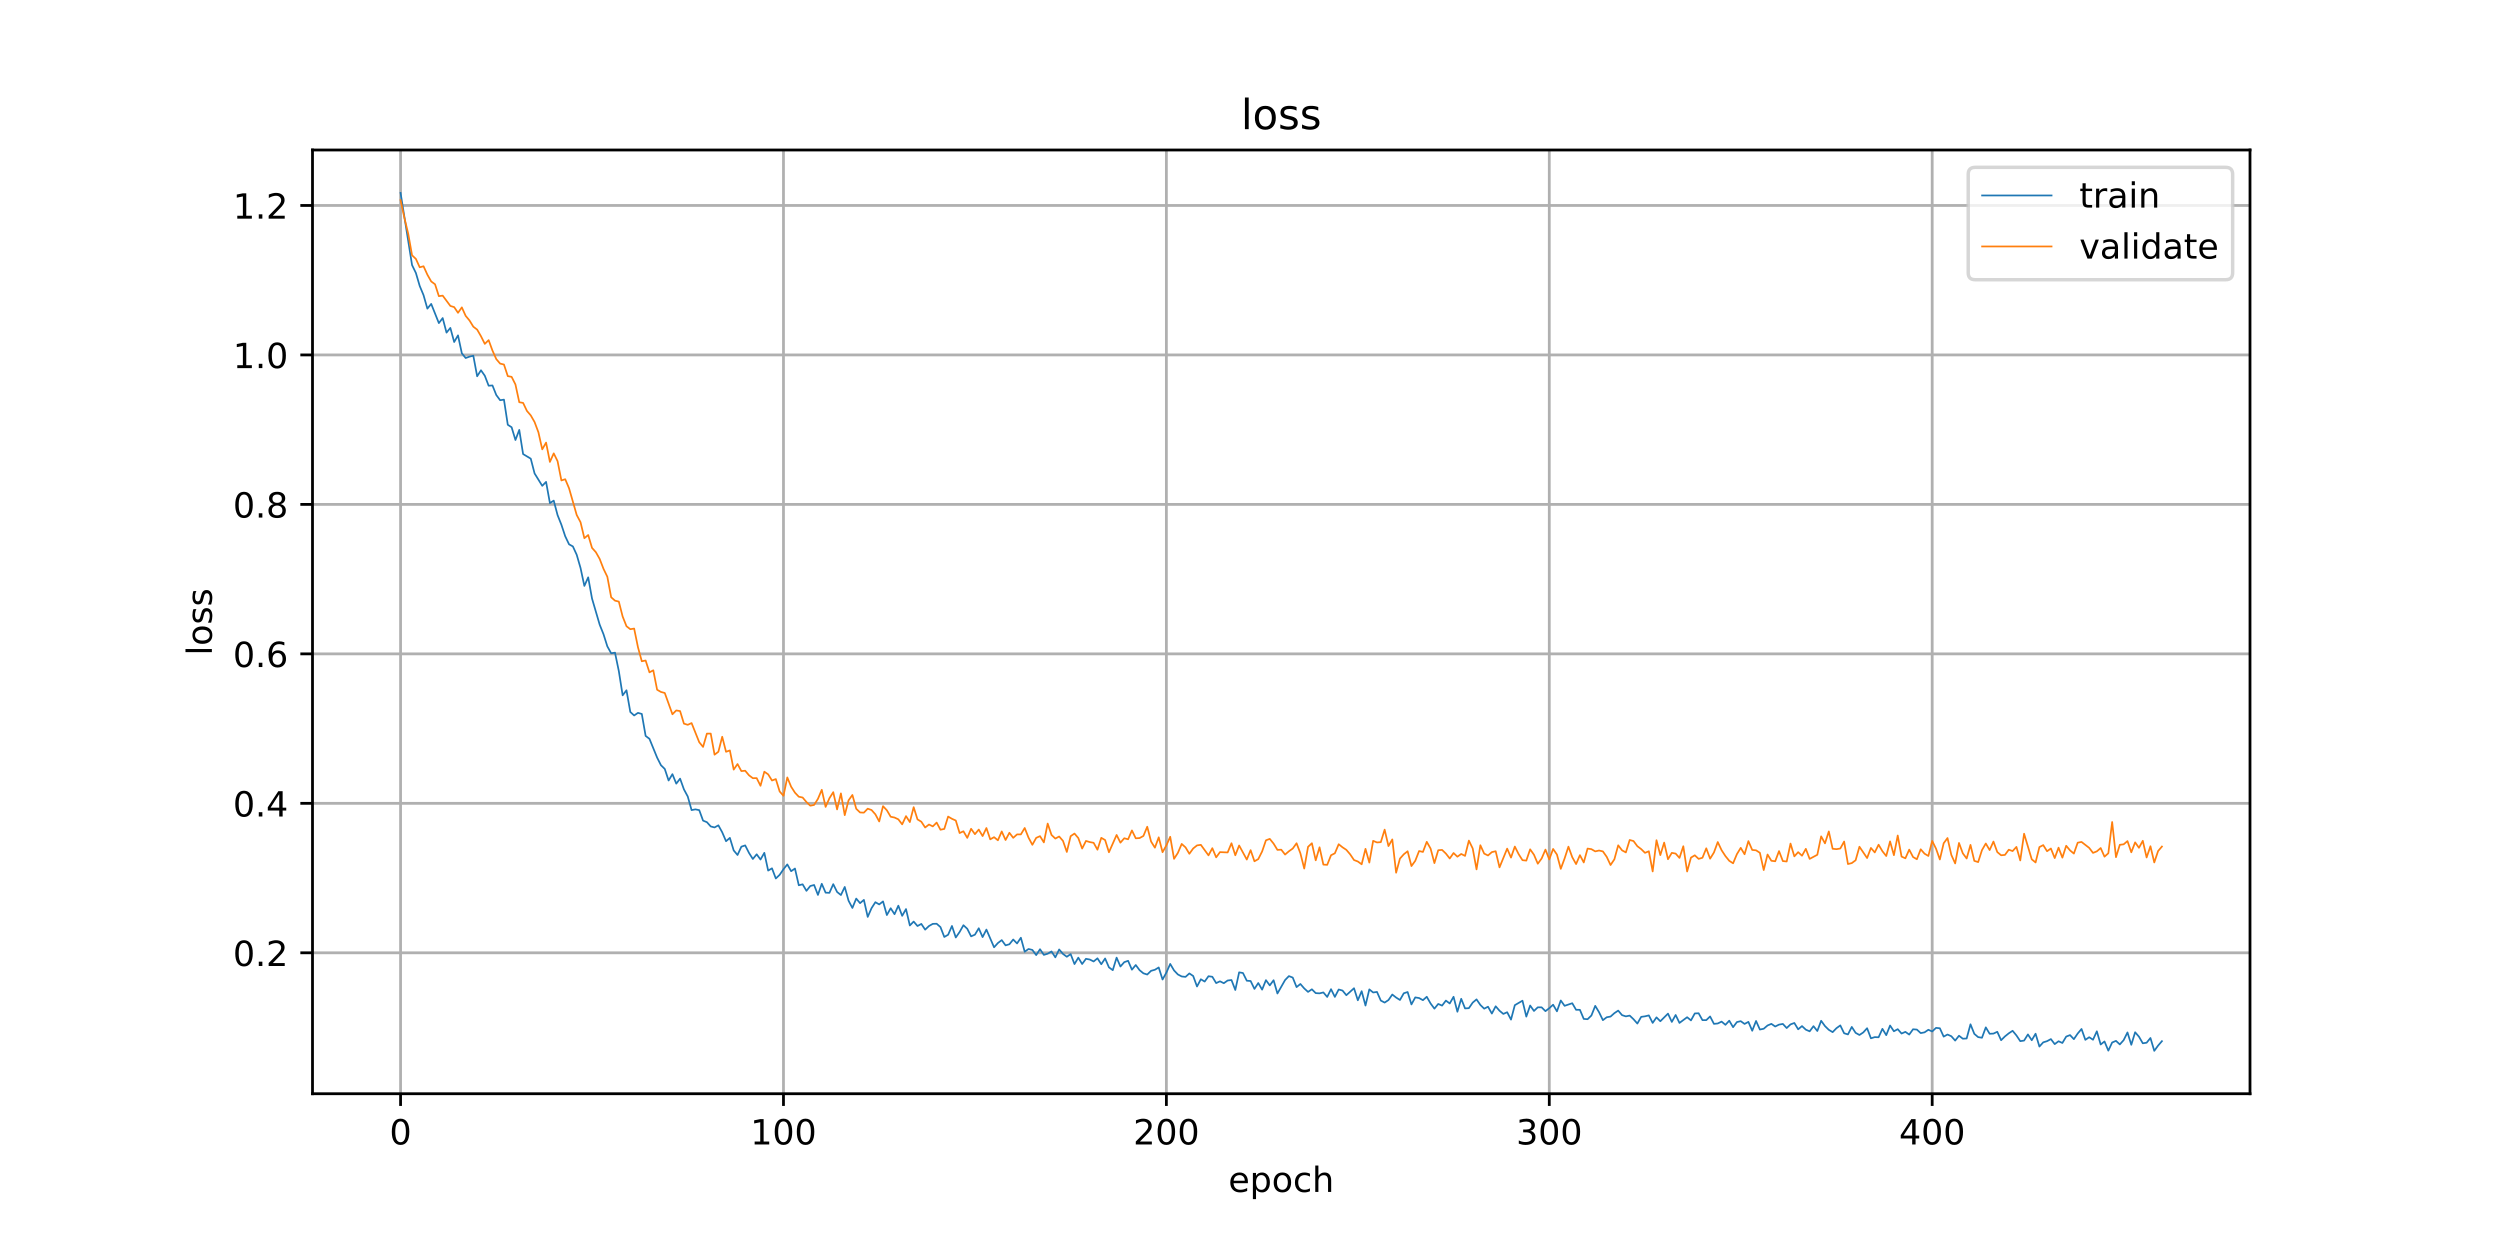 <?xml version="1.0" encoding="utf-8" standalone="no"?>
<!DOCTYPE svg PUBLIC "-//W3C//DTD SVG 1.1//EN"
  "http://www.w3.org/Graphics/SVG/1.1/DTD/svg11.dtd">
<!-- Created with matplotlib (https://matplotlib.org/) -->
<svg height="360pt" version="1.1" viewBox="0 0 720 360" width="720pt" xmlns="http://www.w3.org/2000/svg" xmlns:xlink="http://www.w3.org/1999/xlink">
 <defs>
  <style type="text/css">
*{stroke-linecap:butt;stroke-linejoin:round;}
  </style>
 </defs>
 <g id="figure_1">
  <g id="patch_1">
   <path d="M 0 360 
L 720 360 
L 720 0 
L 0 0 
z
" style="fill:#ffffff;"/>
  </g>
  <g id="axes_1">
   <g id="patch_2">
    <path d="M 90 315 
L 648 315 
L 648 43.2 
L 90 43.2 
z
" style="fill:#ffffff;"/>
   </g>
   <g id="matplotlib.axis_1">
    <g id="xtick_1">
     <g id="line2d_1">
      <path clip-path="url(#p73873a1ad6)" d="M 115.364 315 
L 115.364 43.2 
" style="fill:none;stroke:#b0b0b0;stroke-linecap:square;stroke-width:0.8;"/>
     </g>
     <g id="line2d_2">
      <defs>
       <path d="M 0 0 
L 0 3.5 
" id="me217941fe8" style="stroke:#000000;stroke-width:0.8;"/>
      </defs>
      <g>
       <use style="stroke:#000000;stroke-width:0.8;" x="115.364" xlink:href="#me217941fe8" y="315"/>
      </g>
     </g>
     <g id="text_1">
      <!-- 0 -->
      <defs>
       <path d="M 31.781 66.406 
Q 24.172 66.406 20.328 58.906 
Q 16.5 51.422 16.5 36.375 
Q 16.5 21.391 20.328 13.891 
Q 24.172 6.391 31.781 6.391 
Q 39.453 6.391 43.281 13.891 
Q 47.125 21.391 47.125 36.375 
Q 47.125 51.422 43.281 58.906 
Q 39.453 66.406 31.781 66.406 
z
M 31.781 74.219 
Q 44.047 74.219 50.516 64.516 
Q 56.984 54.828 56.984 36.375 
Q 56.984 17.969 50.516 8.266 
Q 44.047 -1.422 31.781 -1.422 
Q 19.531 -1.422 13.062 8.266 
Q 6.594 17.969 6.594 36.375 
Q 6.594 54.828 13.062 64.516 
Q 19.531 74.219 31.781 74.219 
z
" id="DejaVuSans-48"/>
      </defs>
      <g transform="translate(112.182 329.598)scale(0.1 -0.1)">
       <use xlink:href="#DejaVuSans-48"/>
      </g>
     </g>
    </g>
    <g id="xtick_2">
     <g id="line2d_3">
      <path clip-path="url(#p73873a1ad6)" d="M 225.64 315 
L 225.64 43.2 
" style="fill:none;stroke:#b0b0b0;stroke-linecap:square;stroke-width:0.8;"/>
     </g>
     <g id="line2d_4">
      <g>
       <use style="stroke:#000000;stroke-width:0.8;" x="225.64" xlink:href="#me217941fe8" y="315"/>
      </g>
     </g>
     <g id="text_2">
      <!-- 100 -->
      <defs>
       <path d="M 12.406 8.297 
L 28.516 8.297 
L 28.516 63.922 
L 10.984 60.406 
L 10.984 69.391 
L 28.422 72.906 
L 38.281 72.906 
L 38.281 8.297 
L 54.391 8.297 
L 54.391 0 
L 12.406 0 
z
" id="DejaVuSans-49"/>
      </defs>
      <g transform="translate(216.097 329.598)scale(0.1 -0.1)">
       <use xlink:href="#DejaVuSans-49"/>
       <use x="63.623" xlink:href="#DejaVuSans-48"/>
       <use x="127.246" xlink:href="#DejaVuSans-48"/>
      </g>
     </g>
    </g>
    <g id="xtick_3">
     <g id="line2d_5">
      <path clip-path="url(#p73873a1ad6)" d="M 335.917 315 
L 335.917 43.2 
" style="fill:none;stroke:#b0b0b0;stroke-linecap:square;stroke-width:0.8;"/>
     </g>
     <g id="line2d_6">
      <g>
       <use style="stroke:#000000;stroke-width:0.8;" x="335.917" xlink:href="#me217941fe8" y="315"/>
      </g>
     </g>
     <g id="text_3">
      <!-- 200 -->
      <defs>
       <path d="M 19.188 8.297 
L 53.609 8.297 
L 53.609 0 
L 7.328 0 
L 7.328 8.297 
Q 12.938 14.109 22.625 23.891 
Q 32.328 33.688 34.812 36.531 
Q 39.547 41.844 41.422 45.531 
Q 43.312 49.219 43.312 52.781 
Q 43.312 58.594 39.234 62.25 
Q 35.156 65.922 28.609 65.922 
Q 23.969 65.922 18.812 64.312 
Q 13.672 62.703 7.812 59.422 
L 7.812 69.391 
Q 13.766 71.781 18.938 73 
Q 24.125 74.219 28.422 74.219 
Q 39.75 74.219 46.484 68.547 
Q 53.219 62.891 53.219 53.422 
Q 53.219 48.922 51.531 44.891 
Q 49.859 40.875 45.406 35.406 
Q 44.188 33.984 37.641 27.219 
Q 31.109 20.453 19.188 8.297 
z
" id="DejaVuSans-50"/>
      </defs>
      <g transform="translate(326.373 329.598)scale(0.1 -0.1)">
       <use xlink:href="#DejaVuSans-50"/>
       <use x="63.623" xlink:href="#DejaVuSans-48"/>
       <use x="127.246" xlink:href="#DejaVuSans-48"/>
      </g>
     </g>
    </g>
    <g id="xtick_4">
     <g id="line2d_7">
      <path clip-path="url(#p73873a1ad6)" d="M 446.194 315 
L 446.194 43.2 
" style="fill:none;stroke:#b0b0b0;stroke-linecap:square;stroke-width:0.8;"/>
     </g>
     <g id="line2d_8">
      <g>
       <use style="stroke:#000000;stroke-width:0.8;" x="446.194" xlink:href="#me217941fe8" y="315"/>
      </g>
     </g>
     <g id="text_4">
      <!-- 300 -->
      <defs>
       <path d="M 40.578 39.312 
Q 47.656 37.797 51.625 33 
Q 55.609 28.219 55.609 21.188 
Q 55.609 10.406 48.188 4.484 
Q 40.766 -1.422 27.094 -1.422 
Q 22.516 -1.422 17.656 -0.516 
Q 12.797 0.391 7.625 2.203 
L 7.625 11.719 
Q 11.719 9.328 16.594 8.109 
Q 21.484 6.891 26.812 6.891 
Q 36.078 6.891 40.938 10.547 
Q 45.797 14.203 45.797 21.188 
Q 45.797 27.641 41.281 31.266 
Q 36.766 34.906 28.719 34.906 
L 20.219 34.906 
L 20.219 43.016 
L 29.109 43.016 
Q 36.375 43.016 40.234 45.922 
Q 44.094 48.828 44.094 54.297 
Q 44.094 59.906 40.109 62.906 
Q 36.141 65.922 28.719 65.922 
Q 24.656 65.922 20.016 65.031 
Q 15.375 64.156 9.812 62.312 
L 9.812 71.094 
Q 15.438 72.656 20.344 73.438 
Q 25.25 74.219 29.594 74.219 
Q 40.828 74.219 47.359 69.109 
Q 53.906 64.016 53.906 55.328 
Q 53.906 49.266 50.438 45.094 
Q 46.969 40.922 40.578 39.312 
z
" id="DejaVuSans-51"/>
      </defs>
      <g transform="translate(436.65 329.598)scale(0.1 -0.1)">
       <use xlink:href="#DejaVuSans-51"/>
       <use x="63.623" xlink:href="#DejaVuSans-48"/>
       <use x="127.246" xlink:href="#DejaVuSans-48"/>
      </g>
     </g>
    </g>
    <g id="xtick_5">
     <g id="line2d_9">
      <path clip-path="url(#p73873a1ad6)" d="M 556.47 315 
L 556.47 43.2 
" style="fill:none;stroke:#b0b0b0;stroke-linecap:square;stroke-width:0.8;"/>
     </g>
     <g id="line2d_10">
      <g>
       <use style="stroke:#000000;stroke-width:0.8;" x="556.47" xlink:href="#me217941fe8" y="315"/>
      </g>
     </g>
     <g id="text_5">
      <!-- 400 -->
      <defs>
       <path d="M 37.797 64.312 
L 12.891 25.391 
L 37.797 25.391 
z
M 35.203 72.906 
L 47.609 72.906 
L 47.609 25.391 
L 58.016 25.391 
L 58.016 17.188 
L 47.609 17.188 
L 47.609 0 
L 37.797 0 
L 37.797 17.188 
L 4.891 17.188 
L 4.891 26.703 
z
" id="DejaVuSans-52"/>
      </defs>
      <g transform="translate(546.927 329.598)scale(0.1 -0.1)">
       <use xlink:href="#DejaVuSans-52"/>
       <use x="63.623" xlink:href="#DejaVuSans-48"/>
       <use x="127.246" xlink:href="#DejaVuSans-48"/>
      </g>
     </g>
    </g>
    <g id="text_6">
     <!-- epoch -->
     <defs>
      <path d="M 56.203 29.594 
L 56.203 25.203 
L 14.891 25.203 
Q 15.484 15.922 20.484 11.062 
Q 25.484 6.203 34.422 6.203 
Q 39.594 6.203 44.453 7.469 
Q 49.312 8.734 54.109 11.281 
L 54.109 2.781 
Q 49.266 0.734 44.188 -0.344 
Q 39.109 -1.422 33.891 -1.422 
Q 20.797 -1.422 13.156 6.188 
Q 5.516 13.812 5.516 26.812 
Q 5.516 40.234 12.766 48.109 
Q 20.016 56 32.328 56 
Q 43.359 56 49.781 48.891 
Q 56.203 41.797 56.203 29.594 
z
M 47.219 32.234 
Q 47.125 39.594 43.094 43.984 
Q 39.062 48.391 32.422 48.391 
Q 24.906 48.391 20.391 44.141 
Q 15.875 39.891 15.188 32.172 
z
" id="DejaVuSans-101"/>
      <path d="M 18.109 8.203 
L 18.109 -20.797 
L 9.078 -20.797 
L 9.078 54.688 
L 18.109 54.688 
L 18.109 46.391 
Q 20.953 51.266 25.266 53.625 
Q 29.594 56 35.594 56 
Q 45.562 56 51.781 48.094 
Q 58.016 40.188 58.016 27.297 
Q 58.016 14.406 51.781 6.484 
Q 45.562 -1.422 35.594 -1.422 
Q 29.594 -1.422 25.266 0.953 
Q 20.953 3.328 18.109 8.203 
z
M 48.688 27.297 
Q 48.688 37.203 44.609 42.844 
Q 40.531 48.484 33.406 48.484 
Q 26.266 48.484 22.188 42.844 
Q 18.109 37.203 18.109 27.297 
Q 18.109 17.391 22.188 11.75 
Q 26.266 6.109 33.406 6.109 
Q 40.531 6.109 44.609 11.75 
Q 48.688 17.391 48.688 27.297 
z
" id="DejaVuSans-112"/>
      <path d="M 30.609 48.391 
Q 23.391 48.391 19.188 42.75 
Q 14.984 37.109 14.984 27.297 
Q 14.984 17.484 19.156 11.844 
Q 23.344 6.203 30.609 6.203 
Q 37.797 6.203 41.984 11.859 
Q 46.188 17.531 46.188 27.297 
Q 46.188 37.016 41.984 42.703 
Q 37.797 48.391 30.609 48.391 
z
M 30.609 56 
Q 42.328 56 49.016 48.375 
Q 55.719 40.766 55.719 27.297 
Q 55.719 13.875 49.016 6.219 
Q 42.328 -1.422 30.609 -1.422 
Q 18.844 -1.422 12.172 6.219 
Q 5.516 13.875 5.516 27.297 
Q 5.516 40.766 12.172 48.375 
Q 18.844 56 30.609 56 
z
" id="DejaVuSans-111"/>
      <path d="M 48.781 52.594 
L 48.781 44.188 
Q 44.969 46.297 41.141 47.344 
Q 37.312 48.391 33.406 48.391 
Q 24.656 48.391 19.812 42.844 
Q 14.984 37.312 14.984 27.297 
Q 14.984 17.281 19.812 11.734 
Q 24.656 6.203 33.406 6.203 
Q 37.312 6.203 41.141 7.25 
Q 44.969 8.297 48.781 10.406 
L 48.781 2.094 
Q 45.016 0.344 40.984 -0.531 
Q 36.969 -1.422 32.422 -1.422 
Q 20.062 -1.422 12.781 6.344 
Q 5.516 14.109 5.516 27.297 
Q 5.516 40.672 12.859 48.328 
Q 20.219 56 33.016 56 
Q 37.156 56 41.109 55.141 
Q 45.062 54.297 48.781 52.594 
z
" id="DejaVuSans-99"/>
      <path d="M 54.891 33.016 
L 54.891 0 
L 45.906 0 
L 45.906 32.719 
Q 45.906 40.484 42.875 44.328 
Q 39.844 48.188 33.797 48.188 
Q 26.516 48.188 22.312 43.547 
Q 18.109 38.922 18.109 30.906 
L 18.109 0 
L 9.078 0 
L 9.078 75.984 
L 18.109 75.984 
L 18.109 46.188 
Q 21.344 51.125 25.703 53.562 
Q 30.078 56 35.797 56 
Q 45.219 56 50.047 50.172 
Q 54.891 44.344 54.891 33.016 
z
" id="DejaVuSans-104"/>
     </defs>
     <g transform="translate(353.772 343.277)scale(0.1 -0.1)">
      <use xlink:href="#DejaVuSans-101"/>
      <use x="61.523" xlink:href="#DejaVuSans-112"/>
      <use x="125" xlink:href="#DejaVuSans-111"/>
      <use x="186.182" xlink:href="#DejaVuSans-99"/>
      <use x="241.162" xlink:href="#DejaVuSans-104"/>
     </g>
    </g>
   </g>
   <g id="matplotlib.axis_2">
    <g id="ytick_1">
     <g id="line2d_11">
      <path clip-path="url(#p73873a1ad6)" d="M 90 274.401 
L 648 274.401 
" style="fill:none;stroke:#b0b0b0;stroke-linecap:square;stroke-width:0.8;"/>
     </g>
     <g id="line2d_12">
      <defs>
       <path d="M 0 0 
L -3.5 0 
" id="mca3acbf559" style="stroke:#000000;stroke-width:0.8;"/>
      </defs>
      <g>
       <use style="stroke:#000000;stroke-width:0.8;" x="90" xlink:href="#mca3acbf559" y="274.401"/>
      </g>
     </g>
     <g id="text_7">
      <!-- 0.2 -->
      <defs>
       <path d="M 10.688 12.406 
L 21 12.406 
L 21 0 
L 10.688 0 
z
" id="DejaVuSans-46"/>
      </defs>
      <g transform="translate(67.097 278.2)scale(0.1 -0.1)">
       <use xlink:href="#DejaVuSans-48"/>
       <use x="63.623" xlink:href="#DejaVuSans-46"/>
       <use x="95.41" xlink:href="#DejaVuSans-50"/>
      </g>
     </g>
    </g>
    <g id="ytick_2">
     <g id="line2d_13">
      <path clip-path="url(#p73873a1ad6)" d="M 90 231.354 
L 648 231.354 
" style="fill:none;stroke:#b0b0b0;stroke-linecap:square;stroke-width:0.8;"/>
     </g>
     <g id="line2d_14">
      <g>
       <use style="stroke:#000000;stroke-width:0.8;" x="90" xlink:href="#mca3acbf559" y="231.354"/>
      </g>
     </g>
     <g id="text_8">
      <!-- 0.4 -->
      <g transform="translate(67.097 235.153)scale(0.1 -0.1)">
       <use xlink:href="#DejaVuSans-48"/>
       <use x="63.623" xlink:href="#DejaVuSans-46"/>
       <use x="95.41" xlink:href="#DejaVuSans-52"/>
      </g>
     </g>
    </g>
    <g id="ytick_3">
     <g id="line2d_15">
      <path clip-path="url(#p73873a1ad6)" d="M 90 188.307 
L 648 188.307 
" style="fill:none;stroke:#b0b0b0;stroke-linecap:square;stroke-width:0.8;"/>
     </g>
     <g id="line2d_16">
      <g>
       <use style="stroke:#000000;stroke-width:0.8;" x="90" xlink:href="#mca3acbf559" y="188.307"/>
      </g>
     </g>
     <g id="text_9">
      <!-- 0.6 -->
      <defs>
       <path d="M 33.016 40.375 
Q 26.375 40.375 22.484 35.828 
Q 18.609 31.297 18.609 23.391 
Q 18.609 15.531 22.484 10.953 
Q 26.375 6.391 33.016 6.391 
Q 39.656 6.391 43.531 10.953 
Q 47.406 15.531 47.406 23.391 
Q 47.406 31.297 43.531 35.828 
Q 39.656 40.375 33.016 40.375 
z
M 52.594 71.297 
L 52.594 62.312 
Q 48.875 64.062 45.094 64.984 
Q 41.312 65.922 37.594 65.922 
Q 27.828 65.922 22.672 59.328 
Q 17.531 52.734 16.797 39.406 
Q 19.672 43.656 24.016 45.922 
Q 28.375 48.188 33.594 48.188 
Q 44.578 48.188 50.953 41.516 
Q 57.328 34.859 57.328 23.391 
Q 57.328 12.156 50.688 5.359 
Q 44.047 -1.422 33.016 -1.422 
Q 20.359 -1.422 13.672 8.266 
Q 6.984 17.969 6.984 36.375 
Q 6.984 53.656 15.188 63.938 
Q 23.391 74.219 37.203 74.219 
Q 40.922 74.219 44.703 73.484 
Q 48.484 72.75 52.594 71.297 
z
" id="DejaVuSans-54"/>
      </defs>
      <g transform="translate(67.097 192.107)scale(0.1 -0.1)">
       <use xlink:href="#DejaVuSans-48"/>
       <use x="63.623" xlink:href="#DejaVuSans-46"/>
       <use x="95.41" xlink:href="#DejaVuSans-54"/>
      </g>
     </g>
    </g>
    <g id="ytick_4">
     <g id="line2d_17">
      <path clip-path="url(#p73873a1ad6)" d="M 90 145.261 
L 648 145.261 
" style="fill:none;stroke:#b0b0b0;stroke-linecap:square;stroke-width:0.8;"/>
     </g>
     <g id="line2d_18">
      <g>
       <use style="stroke:#000000;stroke-width:0.8;" x="90" xlink:href="#mca3acbf559" y="145.261"/>
      </g>
     </g>
     <g id="text_10">
      <!-- 0.8 -->
      <defs>
       <path d="M 31.781 34.625 
Q 24.75 34.625 20.719 30.859 
Q 16.703 27.094 16.703 20.516 
Q 16.703 13.922 20.719 10.156 
Q 24.75 6.391 31.781 6.391 
Q 38.812 6.391 42.859 10.172 
Q 46.922 13.969 46.922 20.516 
Q 46.922 27.094 42.891 30.859 
Q 38.875 34.625 31.781 34.625 
z
M 21.922 38.812 
Q 15.578 40.375 12.031 44.719 
Q 8.5 49.078 8.5 55.328 
Q 8.5 64.062 14.719 69.141 
Q 20.953 74.219 31.781 74.219 
Q 42.672 74.219 48.875 69.141 
Q 55.078 64.062 55.078 55.328 
Q 55.078 49.078 51.531 44.719 
Q 48 40.375 41.703 38.812 
Q 48.828 37.156 52.797 32.312 
Q 56.781 27.484 56.781 20.516 
Q 56.781 9.906 50.312 4.234 
Q 43.844 -1.422 31.781 -1.422 
Q 19.734 -1.422 13.25 4.234 
Q 6.781 9.906 6.781 20.516 
Q 6.781 27.484 10.781 32.312 
Q 14.797 37.156 21.922 38.812 
z
M 18.312 54.391 
Q 18.312 48.734 21.844 45.562 
Q 25.391 42.391 31.781 42.391 
Q 38.141 42.391 41.719 45.562 
Q 45.312 48.734 45.312 54.391 
Q 45.312 60.062 41.719 63.234 
Q 38.141 66.406 31.781 66.406 
Q 25.391 66.406 21.844 63.234 
Q 18.312 60.062 18.312 54.391 
z
" id="DejaVuSans-56"/>
      </defs>
      <g transform="translate(67.097 149.06)scale(0.1 -0.1)">
       <use xlink:href="#DejaVuSans-48"/>
       <use x="63.623" xlink:href="#DejaVuSans-46"/>
       <use x="95.41" xlink:href="#DejaVuSans-56"/>
      </g>
     </g>
    </g>
    <g id="ytick_5">
     <g id="line2d_19">
      <path clip-path="url(#p73873a1ad6)" d="M 90 102.214 
L 648 102.214 
" style="fill:none;stroke:#b0b0b0;stroke-linecap:square;stroke-width:0.8;"/>
     </g>
     <g id="line2d_20">
      <g>
       <use style="stroke:#000000;stroke-width:0.8;" x="90" xlink:href="#mca3acbf559" y="102.214"/>
      </g>
     </g>
     <g id="text_11">
      <!-- 1.0 -->
      <g transform="translate(67.097 106.014)scale(0.1 -0.1)">
       <use xlink:href="#DejaVuSans-49"/>
       <use x="63.623" xlink:href="#DejaVuSans-46"/>
       <use x="95.41" xlink:href="#DejaVuSans-48"/>
      </g>
     </g>
    </g>
    <g id="ytick_6">
     <g id="line2d_21">
      <path clip-path="url(#p73873a1ad6)" d="M 90 59.168 
L 648 59.168 
" style="fill:none;stroke:#b0b0b0;stroke-linecap:square;stroke-width:0.8;"/>
     </g>
     <g id="line2d_22">
      <g>
       <use style="stroke:#000000;stroke-width:0.8;" x="90" xlink:href="#mca3acbf559" y="59.168"/>
      </g>
     </g>
     <g id="text_12">
      <!-- 1.2 -->
      <g transform="translate(67.097 62.967)scale(0.1 -0.1)">
       <use xlink:href="#DejaVuSans-49"/>
       <use x="63.623" xlink:href="#DejaVuSans-46"/>
       <use x="95.41" xlink:href="#DejaVuSans-50"/>
      </g>
     </g>
    </g>
    <g id="text_13">
     <!-- loss -->
     <defs>
      <path d="M 9.422 75.984 
L 18.406 75.984 
L 18.406 0 
L 9.422 0 
z
" id="DejaVuSans-108"/>
      <path d="M 44.281 53.078 
L 44.281 44.578 
Q 40.484 46.531 36.375 47.5 
Q 32.281 48.484 27.875 48.484 
Q 21.188 48.484 17.844 46.438 
Q 14.5 44.391 14.5 40.281 
Q 14.5 37.156 16.891 35.375 
Q 19.281 33.594 26.516 31.984 
L 29.594 31.297 
Q 39.156 29.25 43.188 25.516 
Q 47.219 21.781 47.219 15.094 
Q 47.219 7.469 41.188 3.016 
Q 35.156 -1.422 24.609 -1.422 
Q 20.219 -1.422 15.453 -0.562 
Q 10.688 0.297 5.422 2 
L 5.422 11.281 
Q 10.406 8.688 15.234 7.391 
Q 20.062 6.109 24.812 6.109 
Q 31.156 6.109 34.562 8.281 
Q 37.984 10.453 37.984 14.406 
Q 37.984 18.062 35.516 20.016 
Q 33.062 21.969 24.703 23.781 
L 21.578 24.516 
Q 13.234 26.266 9.516 29.906 
Q 5.812 33.547 5.812 39.891 
Q 5.812 47.609 11.281 51.797 
Q 16.75 56 26.812 56 
Q 31.781 56 36.172 55.266 
Q 40.578 54.547 44.281 53.078 
z
" id="DejaVuSans-115"/>
     </defs>
     <g transform="translate(61.017 188.758)rotate(-90)scale(0.1 -0.1)">
      <use xlink:href="#DejaVuSans-108"/>
      <use x="27.783" xlink:href="#DejaVuSans-111"/>
      <use x="88.965" xlink:href="#DejaVuSans-115"/>
      <use x="141.064" xlink:href="#DejaVuSans-115"/>
     </g>
    </g>
   </g>
   <g id="line2d_23">
    <path clip-path="url(#p73873a1ad6)" d="M 115.364 55.555 
L 118.672 76.339 
L 119.775 78.613 
L 120.877 82.358 
L 121.98 85.009 
L 123.083 88.885 
L 124.186 87.526 
L 126.391 93.052 
L 127.494 91.603 
L 128.597 95.792 
L 129.7 94.438 
L 130.802 98.496 
L 131.905 96.587 
L 133.008 101.749 
L 134.111 103.106 
L 135.213 102.713 
L 136.316 102.449 
L 137.419 108.363 
L 138.522 106.64 
L 139.625 108.215 
L 140.727 111.084 
L 141.83 111.012 
L 142.933 113.774 
L 144.036 115.262 
L 145.138 115.095 
L 146.241 122.332 
L 147.344 123.047 
L 148.447 126.72 
L 149.549 123.819 
L 150.652 130.774 
L 152.858 132.095 
L 153.96 136.353 
L 156.166 139.919 
L 157.269 138.782 
L 158.372 144.89 
L 159.474 144.18 
L 160.577 148.346 
L 161.68 151.123 
L 162.783 154.449 
L 163.885 156.761 
L 164.988 157.37 
L 166.091 159.773 
L 167.194 163.582 
L 168.296 168.739 
L 169.399 166.277 
L 170.502 172.379 
L 172.708 179.907 
L 173.81 182.659 
L 174.913 186.154 
L 176.016 188.148 
L 177.119 187.972 
L 178.221 193.275 
L 179.324 200.254 
L 180.427 198.801 
L 181.53 205.051 
L 182.632 206.054 
L 183.735 205.305 
L 184.838 205.617 
L 185.941 211.947 
L 187.043 212.785 
L 189.249 218.185 
L 190.352 220.376 
L 191.455 221.46 
L 192.557 224.784 
L 193.66 222.958 
L 194.763 225.691 
L 195.866 224.249 
L 196.968 227.332 
L 198.071 229.39 
L 199.174 233.307 
L 200.277 233.095 
L 201.379 233.322 
L 202.482 236.339 
L 203.585 236.787 
L 204.688 238.012 
L 205.791 238.302 
L 206.893 237.697 
L 207.996 239.699 
L 209.099 242.269 
L 210.202 241.309 
L 211.304 244.923 
L 212.407 246.237 
L 213.51 243.846 
L 214.613 243.475 
L 215.715 245.648 
L 216.818 247.387 
L 217.921 246.04 
L 219.024 247.542 
L 220.126 245.62 
L 221.229 250.728 
L 222.332 250.081 
L 223.435 252.998 
L 224.538 251.954 
L 225.64 250.339 
L 226.743 248.954 
L 227.846 250.901 
L 228.949 250.141 
L 230.051 254.954 
L 231.154 254.683 
L 232.257 256.556 
L 233.36 255.177 
L 234.462 254.878 
L 235.565 257.736 
L 236.668 254.532 
L 237.771 257.084 
L 238.874 257.135 
L 239.976 254.64 
L 241.079 256.885 
L 242.182 257.769 
L 243.285 255.441 
L 244.387 259.411 
L 245.49 261.487 
L 246.593 258.794 
L 247.696 260.106 
L 248.798 259.168 
L 249.901 264.062 
L 251.004 261.548 
L 252.107 259.834 
L 253.209 260.469 
L 254.312 259.61 
L 255.415 263.532 
L 256.518 261.574 
L 257.621 263.286 
L 258.723 260.836 
L 259.826 263.756 
L 260.929 261.814 
L 262.032 266.536 
L 263.134 265.411 
L 264.237 266.695 
L 265.34 266.088 
L 266.443 267.735 
L 267.545 266.691 
L 268.648 266.073 
L 269.751 266.036 
L 270.854 267.001 
L 271.957 269.843 
L 273.059 269.211 
L 274.162 266.678 
L 275.265 269.994 
L 276.368 268.411 
L 277.47 266.464 
L 278.573 267.486 
L 279.676 269.667 
L 280.779 269.184 
L 281.881 267.342 
L 282.984 269.878 
L 284.087 267.721 
L 286.292 272.818 
L 287.395 271.592 
L 288.498 270.755 
L 289.601 272.264 
L 290.704 271.946 
L 291.806 270.578 
L 292.909 271.708 
L 294.012 270.066 
L 295.115 274.096 
L 296.217 273.306 
L 297.32 273.584 
L 298.423 275.058 
L 299.526 273.378 
L 300.628 275.002 
L 301.731 274.667 
L 302.834 274.018 
L 303.937 275.714 
L 305.04 273.447 
L 306.142 274.733 
L 307.245 275.545 
L 308.348 274.778 
L 309.451 277.648 
L 310.553 275.809 
L 311.656 277.63 
L 312.759 276.137 
L 313.862 276.344 
L 314.964 276.903 
L 316.067 275.999 
L 317.17 277.697 
L 318.273 276.042 
L 319.375 278.59 
L 320.478 279.409 
L 321.581 275.804 
L 322.684 278.355 
L 323.787 277.103 
L 324.889 276.712 
L 325.992 279.262 
L 327.095 277.925 
L 328.198 279.408 
L 329.3 280.315 
L 330.403 280.664 
L 331.506 279.599 
L 332.609 279.294 
L 333.711 278.629 
L 334.814 282.099 
L 335.917 280.112 
L 337.02 277.613 
L 338.123 279.481 
L 339.225 280.64 
L 340.328 281.219 
L 341.431 281.34 
L 342.534 280.345 
L 343.636 281.084 
L 344.739 284.108 
L 345.842 282.028 
L 346.945 282.691 
L 348.047 281.151 
L 349.15 281.31 
L 350.253 283.129 
L 351.356 282.617 
L 352.458 283.168 
L 353.561 282.383 
L 354.664 282.249 
L 355.767 285.116 
L 356.87 280.036 
L 357.972 280.227 
L 359.075 282.444 
L 360.178 282.531 
L 361.281 284.805 
L 362.383 283.112 
L 363.486 285.013 
L 364.589 282.284 
L 365.692 283.789 
L 366.794 282.308 
L 367.897 286.124 
L 370.103 282.253 
L 371.206 281.116 
L 372.308 281.541 
L 373.411 284.278 
L 374.514 283.39 
L 375.617 284.665 
L 376.719 285.668 
L 377.822 284.914 
L 378.925 286.019 
L 380.028 286.086 
L 381.13 285.817 
L 382.233 287.114 
L 383.336 284.881 
L 384.439 287.105 
L 385.542 284.974 
L 386.644 285.28 
L 387.747 286.616 
L 389.953 284.612 
L 391.055 288.078 
L 392.158 285.467 
L 393.261 289.59 
L 394.364 284.943 
L 395.466 285.836 
L 396.569 285.673 
L 397.672 288.16 
L 398.775 288.743 
L 399.877 288.013 
L 400.98 286.428 
L 402.083 287.294 
L 403.186 287.993 
L 404.289 286.065 
L 405.391 285.704 
L 406.494 289.274 
L 407.597 287.248 
L 408.7 287.436 
L 409.802 288.053 
L 410.905 287.072 
L 412.008 289.002 
L 413.111 290.491 
L 414.213 289.134 
L 415.316 289.611 
L 416.419 288.176 
L 417.522 288.998 
L 418.625 287.076 
L 419.727 291.376 
L 420.83 287.657 
L 421.933 290.42 
L 423.036 290.354 
L 424.138 288.749 
L 425.241 287.823 
L 426.344 289.425 
L 427.447 290.498 
L 428.549 289.935 
L 429.652 291.903 
L 430.755 289.812 
L 431.858 291.088 
L 432.96 292.008 
L 434.063 291.521 
L 435.166 293.643 
L 436.269 289.49 
L 438.474 288.202 
L 439.577 292.778 
L 440.68 289.587 
L 441.783 291.152 
L 442.885 290.103 
L 443.988 290.121 
L 445.091 291.21 
L 446.194 290.355 
L 447.296 289.357 
L 448.399 291.26 
L 449.502 288.141 
L 450.605 289.675 
L 452.81 288.93 
L 453.913 290.827 
L 455.016 290.833 
L 456.119 293.444 
L 457.221 293.536 
L 458.324 292.469 
L 459.427 289.689 
L 460.53 291.523 
L 461.632 293.802 
L 462.735 292.969 
L 463.838 292.771 
L 464.941 291.79 
L 466.043 291.053 
L 467.146 292.361 
L 468.249 292.716 
L 469.352 292.488 
L 470.455 293.537 
L 471.557 294.784 
L 472.66 292.855 
L 473.763 292.7 
L 474.866 292.432 
L 475.968 294.594 
L 477.071 292.999 
L 478.174 294.117 
L 480.379 291.925 
L 481.482 294.308 
L 482.585 292.321 
L 483.688 294.601 
L 485.893 292.959 
L 486.996 293.871 
L 488.099 291.871 
L 489.202 291.818 
L 490.304 293.796 
L 491.407 293.798 
L 492.51 292.742 
L 493.613 294.87 
L 494.715 294.762 
L 495.818 294.222 
L 496.921 295.144 
L 498.024 293.961 
L 499.126 295.825 
L 500.229 294.355 
L 501.332 294.095 
L 502.435 294.891 
L 503.538 294.301 
L 504.64 296.854 
L 505.743 294.041 
L 506.846 296.509 
L 507.949 296.279 
L 509.051 295.337 
L 510.154 294.872 
L 511.257 295.634 
L 512.36 295.088 
L 513.462 294.894 
L 514.565 296.075 
L 515.668 295.026 
L 516.771 294.617 
L 517.874 296.436 
L 518.976 295.513 
L 520.079 296.543 
L 521.182 297.02 
L 522.285 295.539 
L 523.387 296.925 
L 524.49 293.986 
L 525.593 295.511 
L 526.696 296.591 
L 527.798 297.254 
L 528.901 296.119 
L 530.004 295.319 
L 531.107 297.581 
L 532.209 297.912 
L 533.312 295.756 
L 534.415 297.458 
L 535.518 298.076 
L 536.621 297.343 
L 537.723 296.128 
L 538.826 299.033 
L 539.929 298.692 
L 541.032 298.734 
L 542.134 296.306 
L 543.237 298.125 
L 544.34 295.349 
L 545.443 297.004 
L 546.545 296.401 
L 547.648 297.659 
L 548.751 297.176 
L 549.854 297.958 
L 550.957 296.428 
L 552.059 296.52 
L 553.162 297.534 
L 554.265 297.321 
L 555.368 296.571 
L 556.47 297.061 
L 557.573 296.027 
L 558.676 296.14 
L 559.779 298.544 
L 560.881 297.94 
L 561.984 298.436 
L 563.087 299.688 
L 564.19 298.293 
L 565.292 299.147 
L 566.395 299.081 
L 567.498 294.999 
L 568.601 297.747 
L 569.704 298.69 
L 570.806 298.87 
L 571.909 295.883 
L 573.012 297.725 
L 574.115 297.675 
L 575.217 297.158 
L 576.32 299.578 
L 577.423 298.486 
L 578.526 297.598 
L 579.628 296.868 
L 580.731 298.201 
L 581.834 299.85 
L 582.937 299.686 
L 584.04 297.917 
L 585.142 299.585 
L 586.245 297.709 
L 587.348 301.408 
L 588.451 300.193 
L 589.553 299.853 
L 590.656 299.257 
L 591.759 300.706 
L 592.862 299.879 
L 593.964 300.376 
L 595.067 298.535 
L 596.17 298.107 
L 597.273 299.277 
L 598.375 297.66 
L 599.478 296.345 
L 600.581 299.473 
L 601.684 298.719 
L 602.787 299.44 
L 603.889 297.011 
L 604.992 300.812 
L 606.095 299.943 
L 607.198 302.584 
L 608.3 300.236 
L 609.403 299.77 
L 610.506 300.793 
L 611.609 299.562 
L 612.711 297.342 
L 613.814 300.896 
L 614.917 297.288 
L 616.02 298.56 
L 617.123 300.469 
L 618.225 300.303 
L 619.328 298.941 
L 620.431 302.645 
L 621.534 301.127 
L 622.636 299.856 
L 622.636 299.856 
" style="fill:none;stroke:#1f77b4;stroke-linecap:square;stroke-width:0.5;"/>
   </g>
   <g id="line2d_24">
    <path clip-path="url(#p73873a1ad6)" d="M 115.364 57.636 
L 116.466 62.752 
L 117.569 67.32 
L 118.672 73.526 
L 119.775 74.567 
L 120.877 76.98 
L 121.98 76.682 
L 123.083 79.103 
L 124.186 81.06 
L 125.289 81.869 
L 126.391 85.289 
L 127.494 85.142 
L 129.7 88.11 
L 130.802 88.45 
L 131.905 90.086 
L 133.008 88.526 
L 134.111 90.97 
L 135.213 92.292 
L 136.316 94.084 
L 137.419 94.927 
L 138.522 96.836 
L 139.625 99.034 
L 140.727 97.962 
L 141.83 100.968 
L 142.933 103.431 
L 144.036 104.72 
L 145.138 104.984 
L 146.241 108.324 
L 147.344 108.529 
L 148.447 110.725 
L 149.549 115.842 
L 150.652 116.032 
L 151.755 118.347 
L 152.858 119.63 
L 153.96 121.553 
L 155.063 124.5 
L 156.166 129.414 
L 157.269 127.468 
L 158.372 133.031 
L 159.474 130.569 
L 160.577 132.81 
L 161.68 138.37 
L 162.783 138.014 
L 163.885 140.623 
L 166.091 148.313 
L 167.194 150.394 
L 168.296 154.998 
L 169.399 154.087 
L 170.502 157.792 
L 171.605 159.024 
L 172.708 160.974 
L 173.81 163.829 
L 174.913 166.109 
L 176.016 172.015 
L 177.119 172.988 
L 178.221 173.258 
L 179.324 177.567 
L 180.427 180.354 
L 181.53 181.213 
L 182.632 181.026 
L 183.735 186.411 
L 184.838 190.443 
L 185.941 190.23 
L 187.043 193.632 
L 188.146 193.049 
L 189.249 198.644 
L 190.352 199.282 
L 191.455 199.577 
L 193.66 205.71 
L 194.763 204.6 
L 195.866 204.792 
L 196.968 208.406 
L 198.071 208.746 
L 199.174 208.244 
L 201.379 213.758 
L 202.482 215.111 
L 203.585 211.278 
L 204.688 211.27 
L 205.791 217.347 
L 206.893 216.505 
L 207.996 212.189 
L 209.099 216.513 
L 210.202 216.124 
L 211.304 221.644 
L 212.407 220.044 
L 213.51 222.076 
L 214.613 221.969 
L 215.715 223.29 
L 216.818 224.116 
L 217.921 224.098 
L 219.024 226.306 
L 220.126 222.248 
L 221.229 223.011 
L 222.332 224.789 
L 223.435 224.373 
L 224.538 227.937 
L 225.64 229.186 
L 226.743 223.903 
L 227.846 226.574 
L 228.949 228.287 
L 230.051 229.455 
L 231.154 229.685 
L 232.257 230.992 
L 233.36 232.041 
L 234.462 231.821 
L 235.565 230.073 
L 236.668 227.465 
L 237.771 232.383 
L 238.874 229.89 
L 239.976 228.146 
L 241.079 233.105 
L 242.182 228.502 
L 243.285 234.759 
L 244.387 230.489 
L 245.49 228.955 
L 246.593 232.926 
L 247.696 233.991 
L 248.798 234.042 
L 249.901 232.896 
L 251.004 233.29 
L 252.107 234.523 
L 253.209 236.579 
L 254.312 232.171 
L 255.415 233.361 
L 256.518 235.222 
L 257.621 235.449 
L 258.723 235.969 
L 259.826 237.411 
L 260.929 235.045 
L 262.032 236.757 
L 263.134 232.465 
L 264.237 235.982 
L 265.34 236.655 
L 266.443 238.317 
L 267.545 237.46 
L 268.648 238.002 
L 269.751 236.905 
L 270.854 238.965 
L 271.957 238.728 
L 273.059 235.172 
L 274.162 235.817 
L 275.265 236.306 
L 276.368 239.913 
L 277.47 239.411 
L 278.573 241.303 
L 279.676 238.696 
L 280.779 240.24 
L 281.881 238.914 
L 282.984 240.786 
L 284.087 238.475 
L 285.19 241.725 
L 286.292 241.109 
L 287.395 242.005 
L 288.498 239.459 
L 289.601 241.921 
L 290.704 239.843 
L 291.806 241.296 
L 292.909 240.31 
L 294.012 240.299 
L 295.115 238.464 
L 296.217 241.246 
L 297.32 243.3 
L 298.423 241.306 
L 299.526 240.811 
L 300.628 242.611 
L 301.731 237.194 
L 302.834 240.467 
L 303.937 241.507 
L 305.04 240.908 
L 306.142 242.18 
L 307.245 245.355 
L 308.348 240.812 
L 309.451 240.063 
L 310.553 241.355 
L 311.656 244.376 
L 312.759 242.19 
L 313.862 242.518 
L 314.964 242.725 
L 316.067 244.714 
L 317.17 241.3 
L 318.273 241.933 
L 319.375 245.45 
L 321.581 240.47 
L 322.684 242.684 
L 323.787 241.419 
L 324.889 241.717 
L 325.992 239.164 
L 327.095 241.43 
L 328.198 241.366 
L 329.3 240.753 
L 330.403 238.101 
L 331.506 242.354 
L 332.609 244.13 
L 333.711 241.153 
L 334.814 245.432 
L 335.917 243.467 
L 337.02 240.992 
L 338.123 247.348 
L 339.225 245.637 
L 340.328 243.055 
L 341.431 244.043 
L 342.534 245.89 
L 343.636 244.36 
L 344.739 243.476 
L 345.842 243.314 
L 348.047 246.338 
L 349.15 244.279 
L 350.253 246.916 
L 351.356 245.41 
L 353.561 245.504 
L 354.664 242.85 
L 355.767 246.317 
L 356.87 243.499 
L 359.075 247.547 
L 360.178 244.845 
L 361.281 248.048 
L 362.383 247.418 
L 363.486 245.225 
L 364.589 242.011 
L 365.692 241.595 
L 366.794 242.963 
L 367.897 244.766 
L 369 244.706 
L 370.103 246.107 
L 371.206 245.164 
L 372.308 244.384 
L 373.411 242.856 
L 374.514 245.758 
L 375.617 250.136 
L 376.719 243.893 
L 377.822 242.852 
L 378.925 247.769 
L 380.028 244.021 
L 381.13 249.005 
L 382.233 249.073 
L 383.336 246.31 
L 384.439 245.749 
L 385.542 243.139 
L 386.644 244.025 
L 387.747 244.755 
L 388.85 246.051 
L 389.953 247.689 
L 391.055 248.107 
L 392.158 248.912 
L 393.261 244.473 
L 394.364 248.419 
L 395.466 242.163 
L 396.569 242.623 
L 397.672 242.542 
L 398.775 238.939 
L 399.877 243.67 
L 400.98 241.752 
L 402.083 251.334 
L 403.186 247.275 
L 404.289 246.036 
L 405.391 245.165 
L 406.494 249.425 
L 407.597 247.91 
L 408.7 245.092 
L 409.802 245.36 
L 410.905 242.444 
L 412.008 244.384 
L 413.111 248.57 
L 414.213 244.869 
L 415.316 244.772 
L 416.419 245.832 
L 417.522 247.24 
L 418.625 245.673 
L 419.727 246.73 
L 420.83 245.943 
L 421.933 246.496 
L 423.036 242.096 
L 424.138 244.353 
L 425.241 250.375 
L 426.344 243.433 
L 427.447 245.837 
L 428.549 246.378 
L 429.652 245.409 
L 430.755 245.156 
L 431.858 249.799 
L 434.063 244.403 
L 435.166 246.983 
L 436.269 243.811 
L 437.372 245.997 
L 438.474 247.729 
L 439.577 247.851 
L 440.68 244.608 
L 441.783 246.166 
L 442.885 248.751 
L 443.988 247.246 
L 445.091 244.689 
L 446.194 247.503 
L 447.296 244.499 
L 448.399 246.111 
L 449.502 250.223 
L 450.605 247.229 
L 451.708 243.841 
L 452.81 246.874 
L 453.913 248.85 
L 455.016 246.283 
L 456.119 248.386 
L 457.221 244.391 
L 458.324 244.556 
L 459.427 245.198 
L 460.53 244.948 
L 461.632 245.202 
L 462.735 246.771 
L 463.838 249.124 
L 464.941 247.478 
L 466.043 243.448 
L 467.146 244.896 
L 468.249 245.495 
L 469.352 241.913 
L 470.455 242.221 
L 471.557 243.708 
L 472.66 244.541 
L 473.763 245.62 
L 474.866 245.163 
L 475.968 250.967 
L 477.071 241.985 
L 478.174 246.268 
L 479.277 242.673 
L 480.379 247.452 
L 481.482 245.626 
L 482.585 245.831 
L 483.688 247.073 
L 484.791 243.721 
L 485.893 250.988 
L 486.996 246.998 
L 488.099 246.327 
L 489.202 247.354 
L 490.304 247.037 
L 491.407 244.314 
L 492.51 247.3 
L 493.613 245.518 
L 494.715 242.514 
L 495.818 244.859 
L 496.921 246.55 
L 498.024 247.911 
L 499.126 248.631 
L 500.229 245.991 
L 501.332 244.181 
L 502.435 246.03 
L 503.538 242.244 
L 504.64 244.785 
L 505.743 244.892 
L 506.846 245.607 
L 507.949 250.572 
L 509.051 246.1 
L 510.154 247.905 
L 511.257 248.045 
L 512.36 245.114 
L 513.462 247.991 
L 514.565 248.109 
L 515.668 242.952 
L 516.771 246.633 
L 517.874 245.419 
L 518.976 246.446 
L 520.079 244.468 
L 521.182 247.356 
L 523.387 246.175 
L 524.49 240.873 
L 525.593 242.881 
L 526.696 239.461 
L 527.798 244.445 
L 528.901 244.557 
L 530.004 244.37 
L 531.107 242.364 
L 532.209 248.844 
L 533.312 248.572 
L 534.415 247.759 
L 535.518 243.86 
L 537.723 247.116 
L 538.826 244.207 
L 539.929 245.5 
L 541.032 243.277 
L 542.134 245.147 
L 543.237 246.533 
L 544.34 242.325 
L 545.443 246.29 
L 546.545 240.632 
L 547.648 246.697 
L 548.751 247.191 
L 549.854 244.691 
L 550.957 246.814 
L 552.059 247.463 
L 553.162 244.596 
L 554.265 245.857 
L 555.368 246.512 
L 556.47 242.193 
L 557.573 244.411 
L 558.676 247.522 
L 559.779 242.853 
L 560.881 241.359 
L 561.984 246.225 
L 563.087 248.663 
L 564.19 242.772 
L 565.292 245.763 
L 566.395 247.242 
L 567.498 243.328 
L 568.601 247.929 
L 569.704 248.278 
L 570.806 244.839 
L 571.909 242.931 
L 573.012 244.817 
L 574.115 242.368 
L 575.217 245.394 
L 576.32 246.319 
L 577.423 246.216 
L 578.526 244.713 
L 579.628 245.109 
L 580.731 243.907 
L 581.834 247.801 
L 582.937 240.115 
L 585.142 247.479 
L 586.245 248.386 
L 587.348 243.957 
L 588.451 243.391 
L 589.553 245.152 
L 590.656 244.372 
L 591.759 247.125 
L 592.862 244.13 
L 593.964 247.002 
L 595.067 243.577 
L 596.17 244.911 
L 597.273 245.831 
L 598.375 242.695 
L 599.478 242.478 
L 601.684 244.189 
L 602.787 245.633 
L 603.889 245.19 
L 604.992 244.236 
L 606.095 246.716 
L 607.198 245.742 
L 608.3 236.751 
L 609.403 246.858 
L 610.506 243.302 
L 611.609 243.165 
L 612.711 242.236 
L 613.814 245.461 
L 614.917 242.602 
L 616.02 244.166 
L 617.123 242.151 
L 618.225 246.947 
L 619.328 243.717 
L 620.431 248.383 
L 621.534 245.093 
L 622.636 243.806 
L 622.636 243.806 
" style="fill:none;stroke:#ff7f0e;stroke-linecap:square;stroke-width:0.5;"/>
   </g>
   <g id="patch_3">
    <path d="M 90 315 
L 90 43.2 
" style="fill:none;stroke:#000000;stroke-linecap:square;stroke-linejoin:miter;stroke-width:0.8;"/>
   </g>
   <g id="patch_4">
    <path d="M 648 315 
L 648 43.2 
" style="fill:none;stroke:#000000;stroke-linecap:square;stroke-linejoin:miter;stroke-width:0.8;"/>
   </g>
   <g id="patch_5">
    <path d="M 90 315 
L 648 315 
" style="fill:none;stroke:#000000;stroke-linecap:square;stroke-linejoin:miter;stroke-width:0.8;"/>
   </g>
   <g id="patch_6">
    <path d="M 90 43.2 
L 648 43.2 
" style="fill:none;stroke:#000000;stroke-linecap:square;stroke-linejoin:miter;stroke-width:0.8;"/>
   </g>
   <g id="text_14">
    <!-- loss -->
    <g transform="translate(357.411 37.2)scale(0.12 -0.12)">
     <use xlink:href="#DejaVuSans-108"/>
     <use x="27.783" xlink:href="#DejaVuSans-111"/>
     <use x="88.965" xlink:href="#DejaVuSans-115"/>
     <use x="141.064" xlink:href="#DejaVuSans-115"/>
    </g>
   </g>
   <g id="legend_1">
    <g id="patch_7">
     <path d="M 568.847 80.556 
L 641 80.556 
Q 643 80.556 643 78.556 
L 643 50.2 
Q 643 48.2 641 48.2 
L 568.847 48.2 
Q 566.847 48.2 566.847 50.2 
L 566.847 78.556 
Q 566.847 80.556 568.847 80.556 
z
" style="fill:#ffffff;opacity:0.8;stroke:#cccccc;stroke-linejoin:miter;"/>
    </g>
    <g id="line2d_25">
     <path d="M 570.847 56.298 
L 590.847 56.298 
" style="fill:none;stroke:#1f77b4;stroke-linecap:square;stroke-width:0.5;"/>
    </g>
    <g id="line2d_26"/>
    <g id="text_15">
     <!-- train -->
     <defs>
      <path d="M 18.312 70.219 
L 18.312 54.688 
L 36.812 54.688 
L 36.812 47.703 
L 18.312 47.703 
L 18.312 18.016 
Q 18.312 11.328 20.141 9.422 
Q 21.969 7.516 27.594 7.516 
L 36.812 7.516 
L 36.812 0 
L 27.594 0 
Q 17.188 0 13.234 3.875 
Q 9.281 7.766 9.281 18.016 
L 9.281 47.703 
L 2.688 47.703 
L 2.688 54.688 
L 9.281 54.688 
L 9.281 70.219 
z
" id="DejaVuSans-116"/>
      <path d="M 41.109 46.297 
Q 39.594 47.172 37.812 47.578 
Q 36.031 48 33.891 48 
Q 26.266 48 22.188 43.047 
Q 18.109 38.094 18.109 28.812 
L 18.109 0 
L 9.078 0 
L 9.078 54.688 
L 18.109 54.688 
L 18.109 46.188 
Q 20.953 51.172 25.484 53.578 
Q 30.031 56 36.531 56 
Q 37.453 56 38.578 55.875 
Q 39.703 55.766 41.062 55.516 
z
" id="DejaVuSans-114"/>
      <path d="M 34.281 27.484 
Q 23.391 27.484 19.188 25 
Q 14.984 22.516 14.984 16.5 
Q 14.984 11.719 18.141 8.906 
Q 21.297 6.109 26.703 6.109 
Q 34.188 6.109 38.703 11.406 
Q 43.219 16.703 43.219 25.484 
L 43.219 27.484 
z
M 52.203 31.203 
L 52.203 0 
L 43.219 0 
L 43.219 8.297 
Q 40.141 3.328 35.547 0.953 
Q 30.953 -1.422 24.312 -1.422 
Q 15.922 -1.422 10.953 3.297 
Q 6 8.016 6 15.922 
Q 6 25.141 12.172 29.828 
Q 18.359 34.516 30.609 34.516 
L 43.219 34.516 
L 43.219 35.406 
Q 43.219 41.609 39.141 45 
Q 35.062 48.391 27.688 48.391 
Q 23 48.391 18.547 47.266 
Q 14.109 46.141 10.016 43.891 
L 10.016 52.203 
Q 14.938 54.109 19.578 55.047 
Q 24.219 56 28.609 56 
Q 40.484 56 46.344 49.844 
Q 52.203 43.703 52.203 31.203 
z
" id="DejaVuSans-97"/>
      <path d="M 9.422 54.688 
L 18.406 54.688 
L 18.406 0 
L 9.422 0 
z
M 9.422 75.984 
L 18.406 75.984 
L 18.406 64.594 
L 9.422 64.594 
z
" id="DejaVuSans-105"/>
      <path d="M 54.891 33.016 
L 54.891 0 
L 45.906 0 
L 45.906 32.719 
Q 45.906 40.484 42.875 44.328 
Q 39.844 48.188 33.797 48.188 
Q 26.516 48.188 22.312 43.547 
Q 18.109 38.922 18.109 30.906 
L 18.109 0 
L 9.078 0 
L 9.078 54.688 
L 18.109 54.688 
L 18.109 46.188 
Q 21.344 51.125 25.703 53.562 
Q 30.078 56 35.797 56 
Q 45.219 56 50.047 50.172 
Q 54.891 44.344 54.891 33.016 
z
" id="DejaVuSans-110"/>
     </defs>
     <g transform="translate(598.847 59.798)scale(0.1 -0.1)">
      <use xlink:href="#DejaVuSans-116"/>
      <use x="39.209" xlink:href="#DejaVuSans-114"/>
      <use x="80.322" xlink:href="#DejaVuSans-97"/>
      <use x="141.602" xlink:href="#DejaVuSans-105"/>
      <use x="169.385" xlink:href="#DejaVuSans-110"/>
     </g>
    </g>
    <g id="line2d_27">
     <path d="M 570.847 70.977 
L 590.847 70.977 
" style="fill:none;stroke:#ff7f0e;stroke-linecap:square;stroke-width:0.5;"/>
    </g>
    <g id="line2d_28"/>
    <g id="text_16">
     <!-- validate -->
     <defs>
      <path d="M 2.984 54.688 
L 12.5 54.688 
L 29.594 8.797 
L 46.688 54.688 
L 56.203 54.688 
L 35.688 0 
L 23.484 0 
z
" id="DejaVuSans-118"/>
      <path d="M 45.406 46.391 
L 45.406 75.984 
L 54.391 75.984 
L 54.391 0 
L 45.406 0 
L 45.406 8.203 
Q 42.578 3.328 38.25 0.953 
Q 33.938 -1.422 27.875 -1.422 
Q 17.969 -1.422 11.734 6.484 
Q 5.516 14.406 5.516 27.297 
Q 5.516 40.188 11.734 48.094 
Q 17.969 56 27.875 56 
Q 33.938 56 38.25 53.625 
Q 42.578 51.266 45.406 46.391 
z
M 14.797 27.297 
Q 14.797 17.391 18.875 11.75 
Q 22.953 6.109 30.078 6.109 
Q 37.203 6.109 41.297 11.75 
Q 45.406 17.391 45.406 27.297 
Q 45.406 37.203 41.297 42.844 
Q 37.203 48.484 30.078 48.484 
Q 22.953 48.484 18.875 42.844 
Q 14.797 37.203 14.797 27.297 
z
" id="DejaVuSans-100"/>
     </defs>
     <g transform="translate(598.847 74.477)scale(0.1 -0.1)">
      <use xlink:href="#DejaVuSans-118"/>
      <use x="59.18" xlink:href="#DejaVuSans-97"/>
      <use x="120.459" xlink:href="#DejaVuSans-108"/>
      <use x="148.242" xlink:href="#DejaVuSans-105"/>
      <use x="176.025" xlink:href="#DejaVuSans-100"/>
      <use x="239.502" xlink:href="#DejaVuSans-97"/>
      <use x="300.781" xlink:href="#DejaVuSans-116"/>
      <use x="339.99" xlink:href="#DejaVuSans-101"/>
     </g>
    </g>
   </g>
  </g>
 </g>
 <defs>
  <clipPath id="p73873a1ad6">
   <rect height="271.8" width="558" x="90" y="43.2"/>
  </clipPath>
 </defs>
</svg>
